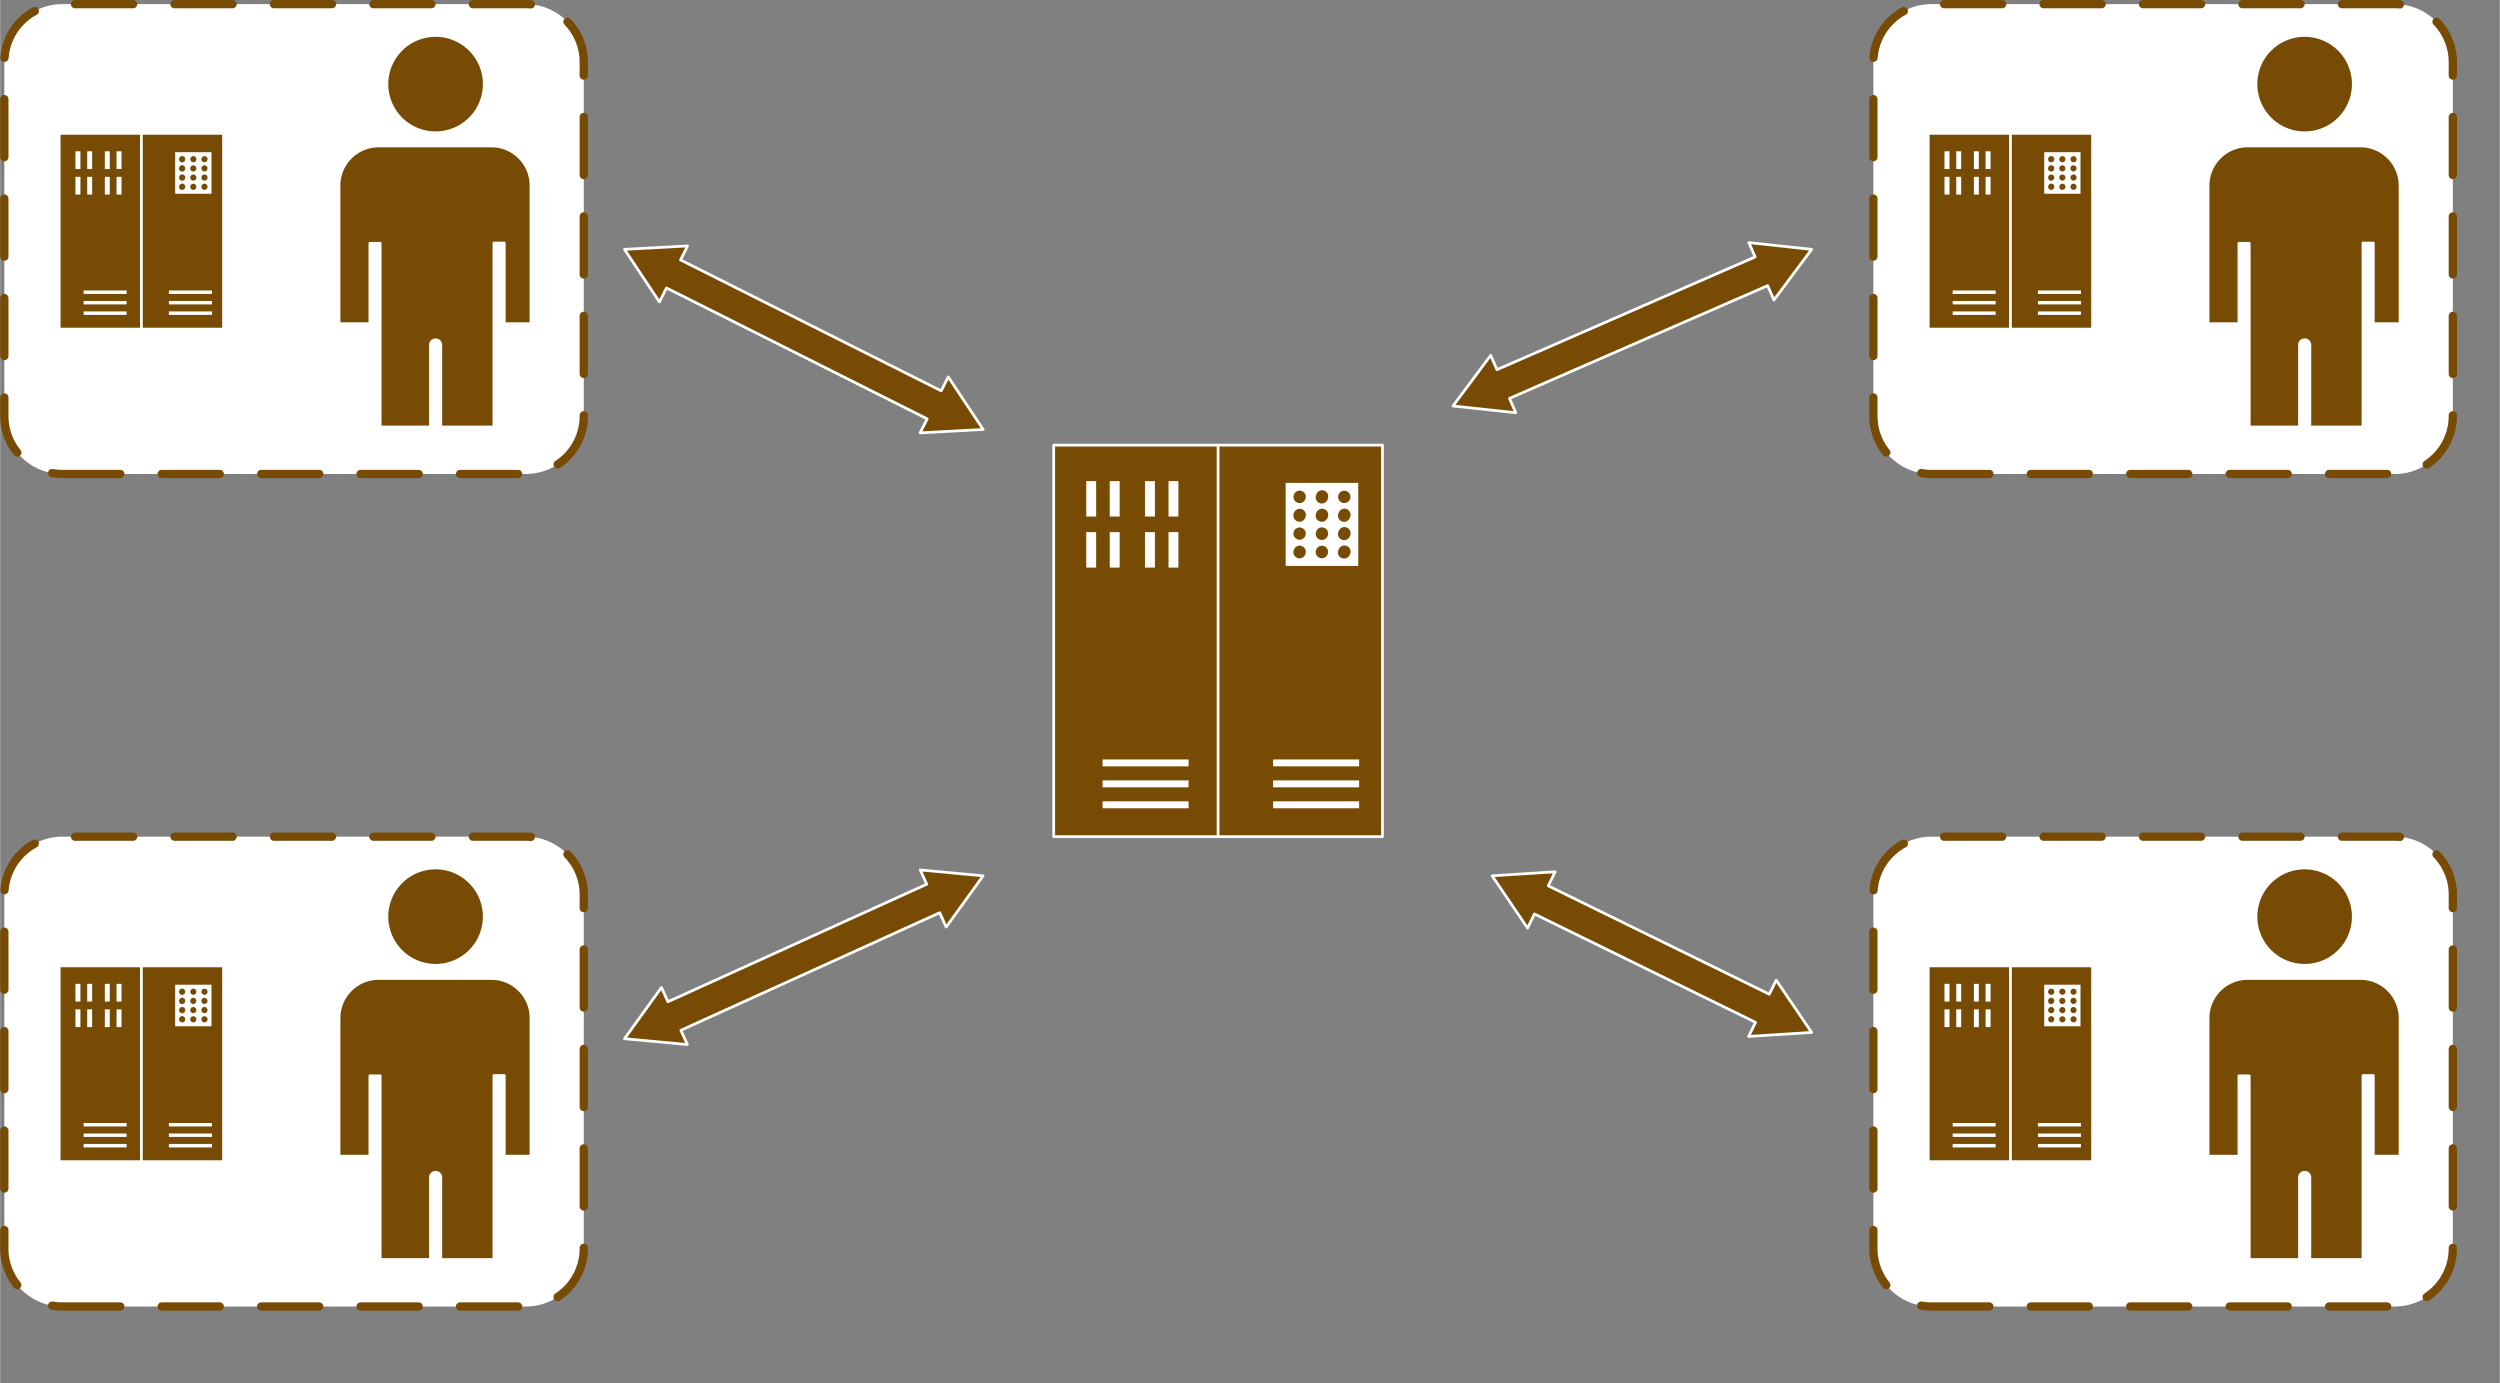 <?xml version="1.0" encoding="UTF-8" standalone="no"?>
<!DOCTYPE svg PUBLIC "-//W3C//DTD SVG 1.1//EN" "http://www.w3.org/Graphics/SVG/1.1/DTD/svg11.dtd">
<!-- Generated by Microsoft Visio, SVG Export git-repo.svg Page-1 -->
<svg xmlns="http://www.w3.org/2000/svg" xmlns:xlink="http://www.w3.org/1999/xlink" xmlns:ev="http://www.w3.org/2001/xml-events"
		xmlns:v="http://schemas.microsoft.com/visio/2003/SVGExtensions/" width="6.284in" height="3.477in"
		viewBox="0 0 452.428 250.369" xml:space="preserve" color-interpolation-filters="sRGB" class="st6">
	<rect x="0" y="0" width="452.428" height="250.369" fill="#808080" stroke="none"/>
	<v:documentProperties v:langID="1033" v:metric="true" v:viewMarkup="false"/>

	<style type="text/css">
	<![CDATA[
		.st1 {fill:#774b04}
		.st2 {stroke:#ffffff;stroke-linecap:round;stroke-linejoin:round;stroke-width:0.5}
		.st3 {fill:#ffffff}
		.st4 {fill:#774b04;stroke:#ffffff;stroke-linecap:round;stroke-linejoin:round;stroke-width:0.5}
		.st5 {fill:#ffffff;stroke:#774b04;stroke-dasharray:10.5,7.5;stroke-linecap:round;stroke-linejoin:round;stroke-width:1.5}
		.st6 {fill:none;fill-rule:evenodd;font-size:12px;overflow:visible;stroke-linecap:square;stroke-miterlimit:3}
	]]>
	</style>

	<g v:mID="0" v:index="1" v:groupContext="foregroundPage">
		<title>Page-1</title>
		<v:pageProperties v:drawingScale="0.0393701" v:pageScale="0.0393701" v:drawingUnits="24" v:shadowOffsetX="8.50394"
				v:shadowOffsetY="-8.50394"/>
		<g id="group63-1" transform="translate(0.75,-13.896)" v:mID="63" v:groupContext="group">
			<title>Sheet.63</title>
			<g id="group1-2" transform="translate(184.252,-85.039)" v:mID="1" v:groupContext="group">
				<v:userDefs>
					<v:ud v:nameU="visVersion" v:prompt="" v:val="VT0(15):26"/>
					<v:ud v:nameU="ShapeClass" v:prompt="" v:val="VT0(5):26"/>
					<v:ud v:nameU="SolSH" v:prompt="" v:val="VT15({BF0433D9-CD73-4EB5-8390-8653BE590246}):41"/>
					<v:ud v:nameU="visLegendShape" v:prompt="" v:val="VT0(2):26"/>
				</v:userDefs>
				<title>Mainframe</title>
				<g id="shape2-3" v:mID="2" v:groupContext="shape" transform="translate(5.682,0)">
					<title>Sheet.2</title>
					<path d="M0 250.37 L59.5 250.37 L59.5 179.5 L0 179.5 L0 250.37 Z" class="st1"/>
					<path d="M0 250.37 L59.5 250.37 L59.5 179.5 L0 179.5 L0 250.37" class="st2"/>
					<path d="M29.75 250.37 L29.75 179.5" class="st2"/>
				</g>
				<g id="shape3-7" v:mID="3" v:groupContext="shape" transform="translate(11.573,-5.145)">
					<title>Sheet.3</title>
					<v:userDefs>
						<v:ud v:nameU="SurroundingRegionColor" v:prompt="" v:val="VT5(1)"/>
						<v:ud v:nameU="SurroundingRegionColor" v:prompt="" v:val="VT5(#774b04)"/>
					</v:userDefs>
					<path d="M36.09 206.51 L49.23 206.51 L49.23 191.48 L36.09 191.48 L36.09 206.51 ZM14.89 197.57 L16.68 197.57 L16.68
								 191.16 L14.89 191.16 L14.89 197.57 ZM14.89 206.81 L16.68 206.81 L16.68 200.39 L14.89 200.39 L14.89
								 206.81 ZM10.63 197.57 L12.43 197.57 L12.43 191.16 L10.63 191.16 L10.63 197.57 ZM10.63 206.81 L12.43
								 206.81 L12.43 200.39 L10.63 200.39 L10.63 206.81 ZM4.25 197.57 L6.05 197.57 L6.05 191.16 L4.25 191.16
								 L4.25 197.57 ZM4.25 206.81 L6.05 206.81 L6.05 200.39 L4.25 200.39 L4.25 206.81 ZM0 197.57 L1.79
								 197.57 L1.79 191.16 L0 191.16 L0 197.57 ZM0 206.81 L1.79 206.81 L1.79 200.39 L0 200.39 L0 206.81
								 ZM33.82 241.54 L33.82 242.79 L49.39 242.79 L49.39 241.54 L33.82 241.54 ZM33.82 245.33 L33.82 246.58
								 L49.39 246.58 L49.39 245.33 L33.82 245.33 ZM33.82 249.12 L33.82 250.37 L49.39 250.37 L49.39 249.12
								 L33.82 249.12 ZM2.96 242.79 L18.52 242.79 L18.52 241.54 L2.95 241.54 L2.96 242.79 ZM2.96 246.58
								 L18.52 246.58 L18.52 245.33 L2.95 245.33 L2.96 246.58 ZM2.96 250.37 L18.52 250.37 L18.52 249.12
								 L2.95 249.12 L2.96 250.37 Z" class="st3"/>
				</g>
				<g id="shape4-10" v:mID="4" v:groupContext="shape" transform="translate(49.081,-50.406)">
					<title>Sheet.4</title>
					<path d="M8.15 238.89 A1.111 1.111 -180 1 0 10.24 239.66 A1.111 1.111 -180 1 0 8.15 238.89 ZM8.17 242.18
								 A1.111 1.111 -180 1 0 10.22 243.02 A1.111 1.111 -180 1 0 8.17 242.18 ZM8.18 245.48 A1.111
								 1.111 -180 1 0 10.21 246.37 A1.111 1.111 -180 1 0 8.18 245.48 ZM8.18 248.81 A1.111 1.111
								 -180 1 0 10.21 249.7 A1.111 1.111 -180 1 0 8.18 248.81 ZM4.1 238.94 A1.111 1.111 -180 1
								 0 6.21 239.61 A1.111 1.111 -180 1 0 4.1 238.94 ZM4.11 242.23 A1.111 1.111 -180 1 0 6.2 242.97
								 A1.111 1.111 -180 1 0 4.11 242.23 ZM4.11 245.54 A1.111 1.111 -180 1 0 6.19 246.32 A1.111
								 1.111 -180 1 0 4.11 245.54 ZM4.11 248.86 A1.111 1.111 -180 1 0 6.19 249.64 A1.111 1.111
								 -180 1 0 4.11 248.86 ZM0.04 238.99 A1.111 1.111 -180 1 0 2.19 239.55 A1.111 1.111 -180 1
								 0 0.04 238.99 ZM0.05 242.29 A1.111 1.111 -180 1 0 2.18 242.91 A1.111 1.111 -180 1 0 0.05
								 242.29 ZM0.05 245.59 A1.111 1.111 -180 1 0 2.17 246.26 A1.111 1.111 -180 1 0 0.05 245.59
								 ZM0.05 248.92 A1.111 1.111 -180 1 0 2.17 249.58 A1.111 1.111 -180 1 0 0.05 248.92 Z"
							class="st1"/>
				</g>
			</g>
			<g id="shape24-13" v:mID="24" v:groupContext="shape" transform="translate(8.723,-26.065) rotate(-24.425)">
				<title>Simple Double Arrow</title>
				<v:userDefs>
					<v:ud v:nameU="visVersion" v:val="VT0(15):26"/>
					<v:ud v:nameU="ArrowType" v:prompt="" v:val="VT0(3):26"/>
				</v:userDefs>
				<path d="M0 250.37 L9.92 244.7 L9.92 247.53 L61.37 247.53 L61.37 247.53 L61.37 244.7 L71.29 250.37 L61.37 256.04
							 L61.37 253.2 L61.37 253.2 L9.92 253.2 L9.92 256.04 L0 250.37 Z" class="st4"/>
			</g>
			<g id="shape26-15" v:mID="26" v:groupContext="shape" transform="translate(379.493,-52.395) rotate(26.114)">
				<title>Simple Double Arrow.26</title>
				<v:userDefs>
					<v:ud v:nameU="visVersion" v:val="VT0(15):26"/>
					<v:ud v:nameU="ArrowType" v:prompt="" v:val="VT0(3):26"/>
				</v:userDefs>
				<path d="M0 250.37 L9.92 244.7 L9.92 247.53 L54.48 247.53 L54.48 247.53 L54.48 244.7 L64.4 250.37 L54.48 256.04 L54.48
							 253.2 L54.48 253.2 L9.92 253.2 L9.92 256.04 L0 250.37 Z" class="st4"/>
			</g>
			<g id="shape28-17" v:mID="28" v:groupContext="shape" transform="translate(162.01,-142.069) rotate(-23.59)">
				<title>Simple Double Arrow.28</title>
				<v:userDefs>
					<v:ud v:nameU="visVersion" v:val="VT0(15):26"/>
					<v:ud v:nameU="ArrowType" v:prompt="" v:val="VT0(3):26"/>
				</v:userDefs>
				<path d="M0 250.37 L9.92 244.7 L9.92 247.53 L60.91 247.53 L60.91 247.53 L60.91 244.7 L70.83 250.37 L60.91 256.04
							 L60.91 253.2 L60.91 253.2 L9.92 253.2 L9.92 256.04 L0 250.37 Z" class="st4"/>
			</g>
			<g id="shape30-19" v:mID="30" v:groupContext="shape" transform="translate(224.611,-164.711) rotate(26.665)">
				<title>Simple Double Arrow.30</title>
				<v:userDefs>
					<v:ud v:nameU="visVersion" v:val="VT0(15):26"/>
					<v:ud v:nameU="ArrowType" v:prompt="" v:val="VT0(3):26"/>
				</v:userDefs>
				<path d="M0 250.37 L9.92 244.7 L9.92 247.53 L62.72 247.53 L62.72 247.53 L62.72 244.7 L72.64 250.37 L62.72 256.04
							 L62.72 253.2 L62.72 253.2 L9.92 253.2 L9.92 256.04 L0 250.37 Z" class="st4"/>
			</g>
			<g id="group31-21" transform="translate(338.293,-2.84217E-014)" v:mID="31" v:groupContext="group">
				<title>Sheet.31</title>
				<g id="shape32-22" v:mID="32" v:groupContext="shape">
					<title>Rounded Rectangle</title>
					<v:userDefs>
						<v:ud v:nameU="CTypeTopLeftSnip" v:prompt="" v:val="VT0(0):5"/>
						<v:ud v:nameU="CTypeTopRightSnip" v:prompt="" v:val="VT0(0):5"/>
						<v:ud v:nameU="CTypeBotLeftSnip" v:prompt="" v:val="VT0(0):5"/>
						<v:ud v:nameU="CTypeBotRightSnip" v:prompt="" v:val="VT0(0):5"/>
						<v:ud v:nameU="CornerLockHoriz" v:prompt="" v:val="VT0(1):5"/>
						<v:ud v:nameU="CornerLockVert" v:prompt="" v:val="VT0(1):5"/>
						<v:ud v:nameU="CornerLockDiag" v:prompt="" v:val="VT0(0):5"/>
						<v:ud v:nameU="TopLeftOffset" v:prompt="" v:val="VT0(0.15748031496063):24"/>
						<v:ud v:nameU="TopRightOffset" v:prompt="" v:val="VT0(0.15748031496063):24"/>
						<v:ud v:nameU="BotLeftOffset" v:prompt="" v:val="VT0(0.15748031496063):24"/>
						<v:ud v:nameU="BotRightOffset" v:prompt="" v:val="VT0(0.15748031496063):24"/>
						<v:ud v:nameU="visVersion" v:prompt="" v:val="VT0(15):26"/>
						<v:ud v:nameU="TopLeftOffset" v:prompt="" v:val="VT0(0.14566929133858):1"/>
						<v:ud v:nameU="TopRightOffset" v:prompt="" v:val="VT0(0.14566929133858):1"/>
						<v:ud v:nameU="BotLeftOffset" v:prompt="" v:val="VT0(0.14566929133858):1"/>
						<v:ud v:nameU="BotRightOffset" v:prompt="" v:val="VT0(0.14566929133858):1"/>
					</v:userDefs>
					<path d="M10.49 250.37 L94.39 250.37 L94.39 250.37 A10.488 10.488 -180 0 0 104.88 239.88 L104.88 175.82 A10.488
								 10.488 -180 0 0 94.39 165.33 L94.39 165.33 L10.49 165.33 L10.49 165.33 A10.488 10.488 -180 0 0 0
								 175.82 L0 239.88 A10.488 10.488 -180 0 0 10.49 250.37 L10.49 250.37 Z" class="st5"/>
				</g>
				<g id="group33-24" transform="translate(42.52,-8.504)" v:mID="33" v:groupContext="group">
					<v:userDefs>
						<v:ud v:nameU="visVersion" v:prompt="" v:val="VT0(15):26"/>
						<v:ud v:nameU="ShapeClass" v:prompt="" v:val="VT0(5):26"/>
						<v:ud v:nameU="SolSH" v:prompt="" v:val="VT15({BF0433D9-CD73-4EB5-8390-8653BE590246}):41"/>
						<v:ud v:nameU="visLegendShape" v:prompt="" v:val="VT0(2):26"/>
					</v:userDefs>
					<title>User.21</title>
					<g id="shape34-25" v:mID="34" v:groupContext="shape" transform="translate(18.058,0)">
						<title>Sheet.34</title>
						<path d="M26.29 188.31 A8.81 8.81 -180 1 0 8.67 188.31 A8.81 8.81 -180 1 0 26.29 188.31 ZM27.58 199.5 L7.17
									 199.5 C3.22 199.5 0 202.72 0 206.67 L0 231.67 L5.59 231.67 L5.59 217.12 L7.45 217.12 L7.45 250.37
									 L16.55 250.37 L16.55 235.51 C16.55 234.99 16.97 234.58 17.48 234.58 C18 234.58 18.42 234.99
									 18.42 235.51 L18.42 250.37 L28.04 250.37 L28.04 217.07 L29.91 217.07 L29.91 231.67 L34.75 231.67
									 L34.75 206.67 C34.75 202.72 31.54 199.5 27.58 199.5 Z" class="st4"/>
					</g>
				</g>
				<g id="group35-27" transform="translate(7.087,-26.221)" v:mID="35" v:groupContext="group">
					<v:userDefs>
						<v:ud v:nameU="visVersion" v:prompt="" v:val="VT0(15):26"/>
						<v:ud v:nameU="ShapeClass" v:prompt="" v:val="VT0(5):26"/>
						<v:ud v:nameU="SolSH" v:prompt="" v:val="VT15({BF0433D9-CD73-4EB5-8390-8653BE590246}):41"/>
						<v:ud v:nameU="visLegendShape" v:prompt="" v:val="VT0(2):26"/>
					</v:userDefs>
					<title>Mainframe</title>
					<g id="shape36-28" v:mID="36" v:groupContext="shape" transform="translate(2.841,0)">
						<title>Sheet.36</title>
						<path d="M0 250.37 L29.75 250.37 L29.75 214.94 L0 214.94 L0 250.37 Z" class="st1"/>
						<path d="M0 250.37 L29.75 250.37 L29.75 214.94 L0 214.94 L0 250.37" class="st2"/>
						<path d="M14.88 250.37 L14.88 214.94" class="st2"/>
					</g>
					<g id="shape37-32" v:mID="37" v:groupContext="shape" transform="translate(5.786,-2.573)">
						<title>Sheet.37</title>
						<v:userDefs>
							<v:ud v:nameU="SurroundingRegionColor" v:prompt="" v:val="VT5(1)"/>
							<v:ud v:nameU="SurroundingRegionColor" v:prompt="" v:val="VT5(#774b04)"/>
						</v:userDefs>
						<path d="M18.05 228.44 L24.62 228.44 L24.62 220.92 L18.05 220.92 L18.05 228.44 ZM7.44 223.97 L8.34 223.97
									 L8.34 220.76 L7.44 220.76 L7.44 223.97 ZM7.44 228.59 L8.34 228.59 L8.34 225.38 L7.44 225.38
									 L7.44 228.59 ZM5.32 223.97 L6.21 223.97 L6.21 220.76 L5.32 220.76 L5.32 223.97 ZM5.32 228.59
									 L6.21 228.59 L6.21 225.38 L5.32 225.38 L5.32 228.59 ZM2.13 223.97 L3.02 223.97 L3.02 220.76
									 L2.13 220.76 L2.13 223.97 ZM2.13 228.59 L3.02 228.59 L3.02 225.38 L2.13 225.38 L2.13 228.59
									 ZM0 223.97 L0.9 223.97 L0.9 220.76 L0 220.76 L0 223.97 ZM0 228.59 L0.9 228.59 L0.9 225.38 L0
									 225.38 L0 228.59 ZM16.91 245.95 L16.91 246.58 L24.7 246.58 L24.7 245.95 L16.91 245.95 ZM16.91
									 247.85 L16.91 248.47 L24.7 248.47 L24.7 247.85 L16.91 247.85 ZM16.91 249.74 L16.91 250.37 L24.7
									 250.37 L24.7 249.74 L16.91 249.74 ZM1.48 246.58 L9.26 246.58 L9.26 245.95 L1.48 245.95 L1.48
									 246.58 ZM1.48 248.47 L9.26 248.47 L9.26 247.85 L1.48 247.85 L1.48 248.47 ZM1.48 250.37 L9.26
									 250.37 L9.26 249.74 L1.48 249.74 L1.48 250.37 Z" class="st3"/>
					</g>
					<g id="shape38-35" v:mID="38" v:groupContext="shape" transform="translate(24.541,-25.203)">
						<title>Sheet.38</title>
						<path d="M4.08 244.63 a0.555 0.555 -180 1 0 1.042 0.384 a0.555 0.555 -180 1 0 -1.042 -0.384
									 ZM4.08 246.27 a0.555 0.555 -180 1 0 1.027 0.423 a0.555 0.555 -180 1 0 -1.027
									 -0.423 ZM4.09 247.92 a0.555 0.555 -180 1 0 1.018 0.445 a0.555 0.555 -180
									 1 0 -1.018 -0.445 ZM4.09 249.59 a0.555 0.555 -180 1 0 1.018 0.445 a0.555
									 0.555 -180 1 0 -1.018 -0.445 ZM2.05 244.65 a0.555 0.555 -180 1 0 1.059 0.334
									 a0.555 0.555 -180 1 0 -1.059 -0.334 ZM2.05 246.3 a0.555 0.555 -180 1 0 1.047
									 0.37 a0.555 0.555 -180 1 0 -1.047 -0.37 ZM2.06 247.95 a0.555 0.555 -180
									 1 0 1.04 0.39 a0.555 0.555 -180 1 0 -1.04 -0.39 ZM2.06 249.62 a0.555
									 0.555 -180 1 0 1.04 0.39 a0.555 0.555 -180 1 0 -1.04 -0.39 ZM0.02 244.68
									 a0.556 0.556 -180 1 0 1.075 0.283 a0.556 0.556 -180 1 0 -1.075 -0.283
									 ZM0.02 246.33 a0.556 0.556 -180 1 0 1.066 0.314 a0.556 0.556 -180 1 0 -1.066
									 -0.314 ZM0.03 247.98 a0.556 0.556 -180 1 0 1.061 0.332 a0.556 0.556 -180
									 1 0 -1.061 -0.332 ZM0.03 249.64 a0.556 0.556 -180 1 0 1.061 0.332 a0.556
									 0.556 -180 1 0 -1.061 -0.332 Z" class="st1"/>
					</g>
				</g>
			</g>
			<g id="group39-38" transform="translate(338.293,-150.684)" v:mID="39" v:groupContext="group">
				<title>Sheet.39</title>
				<g id="shape40-39" v:mID="40" v:groupContext="shape">
					<title>Rounded Rectangle</title>
					<v:userDefs>
						<v:ud v:nameU="CTypeTopLeftSnip" v:prompt="" v:val="VT0(0):5"/>
						<v:ud v:nameU="CTypeTopRightSnip" v:prompt="" v:val="VT0(0):5"/>
						<v:ud v:nameU="CTypeBotLeftSnip" v:prompt="" v:val="VT0(0):5"/>
						<v:ud v:nameU="CTypeBotRightSnip" v:prompt="" v:val="VT0(0):5"/>
						<v:ud v:nameU="CornerLockHoriz" v:prompt="" v:val="VT0(1):5"/>
						<v:ud v:nameU="CornerLockVert" v:prompt="" v:val="VT0(1):5"/>
						<v:ud v:nameU="CornerLockDiag" v:prompt="" v:val="VT0(0):5"/>
						<v:ud v:nameU="TopLeftOffset" v:prompt="" v:val="VT0(0.15748031496063):24"/>
						<v:ud v:nameU="TopRightOffset" v:prompt="" v:val="VT0(0.15748031496063):24"/>
						<v:ud v:nameU="BotLeftOffset" v:prompt="" v:val="VT0(0.15748031496063):24"/>
						<v:ud v:nameU="BotRightOffset" v:prompt="" v:val="VT0(0.15748031496063):24"/>
						<v:ud v:nameU="visVersion" v:prompt="" v:val="VT0(15):26"/>
						<v:ud v:nameU="TopLeftOffset" v:prompt="" v:val="VT0(0.14566929133858):1"/>
						<v:ud v:nameU="TopRightOffset" v:prompt="" v:val="VT0(0.14566929133858):1"/>
						<v:ud v:nameU="BotLeftOffset" v:prompt="" v:val="VT0(0.14566929133858):1"/>
						<v:ud v:nameU="BotRightOffset" v:prompt="" v:val="VT0(0.14566929133858):1"/>
					</v:userDefs>
					<path d="M10.49 250.37 L94.39 250.37 L94.39 250.37 A10.488 10.488 -180 0 0 104.88 239.88 L104.88 175.82 A10.488
								 10.488 -180 0 0 94.39 165.33 L94.39 165.33 L10.49 165.33 L10.49 165.33 A10.488 10.488 -180 0 0 0
								 175.82 L0 239.88 A10.488 10.488 -180 0 0 10.49 250.37 L10.49 250.37 Z" class="st5"/>
				</g>
				<g id="group41-41" transform="translate(42.52,-8.504)" v:mID="41" v:groupContext="group">
					<v:userDefs>
						<v:ud v:nameU="visVersion" v:prompt="" v:val="VT0(15):26"/>
						<v:ud v:nameU="ShapeClass" v:prompt="" v:val="VT0(5):26"/>
						<v:ud v:nameU="SolSH" v:prompt="" v:val="VT15({BF0433D9-CD73-4EB5-8390-8653BE590246}):41"/>
						<v:ud v:nameU="visLegendShape" v:prompt="" v:val="VT0(2):26"/>
					</v:userDefs>
					<title>User.21</title>
					<g id="shape42-42" v:mID="42" v:groupContext="shape" transform="translate(18.058,0)">
						<title>Sheet.42</title>
						<path d="M26.29 188.31 A8.81 8.81 -180 1 0 8.67 188.31 A8.81 8.81 -180 1 0 26.29 188.31 ZM27.58 199.5 L7.17
									 199.5 C3.22 199.5 0 202.72 0 206.67 L0 231.67 L5.59 231.67 L5.59 217.12 L7.45 217.12 L7.45 250.37
									 L16.55 250.37 L16.55 235.51 C16.55 234.99 16.97 234.58 17.48 234.58 C18 234.58 18.42 234.99
									 18.42 235.51 L18.42 250.37 L28.04 250.37 L28.04 217.07 L29.91 217.07 L29.91 231.67 L34.75 231.67
									 L34.75 206.67 C34.75 202.72 31.54 199.5 27.58 199.5 Z" class="st4"/>
					</g>
				</g>
				<g id="group43-44" transform="translate(7.087,-26.221)" v:mID="43" v:groupContext="group">
					<v:userDefs>
						<v:ud v:nameU="visVersion" v:prompt="" v:val="VT0(15):26"/>
						<v:ud v:nameU="ShapeClass" v:prompt="" v:val="VT0(5):26"/>
						<v:ud v:nameU="SolSH" v:prompt="" v:val="VT15({BF0433D9-CD73-4EB5-8390-8653BE590246}):41"/>
						<v:ud v:nameU="visLegendShape" v:prompt="" v:val="VT0(2):26"/>
					</v:userDefs>
					<title>Mainframe</title>
					<g id="shape44-45" v:mID="44" v:groupContext="shape" transform="translate(2.841,0)">
						<title>Sheet.44</title>
						<path d="M0 250.37 L29.75 250.37 L29.75 214.94 L0 214.94 L0 250.37 Z" class="st1"/>
						<path d="M0 250.37 L29.75 250.37 L29.75 214.94 L0 214.94 L0 250.37" class="st2"/>
						<path d="M14.88 250.37 L14.88 214.94" class="st2"/>
					</g>
					<g id="shape45-49" v:mID="45" v:groupContext="shape" transform="translate(5.786,-2.573)">
						<title>Sheet.45</title>
						<v:userDefs>
							<v:ud v:nameU="SurroundingRegionColor" v:prompt="" v:val="VT5(1)"/>
							<v:ud v:nameU="SurroundingRegionColor" v:prompt="" v:val="VT5(#774b04)"/>
						</v:userDefs>
						<path d="M18.05 228.44 L24.62 228.44 L24.62 220.92 L18.05 220.92 L18.05 228.44 ZM7.44 223.97 L8.34 223.97
									 L8.34 220.76 L7.44 220.76 L7.44 223.97 ZM7.44 228.59 L8.34 228.59 L8.34 225.38 L7.44 225.38
									 L7.44 228.59 ZM5.32 223.97 L6.21 223.97 L6.21 220.76 L5.32 220.76 L5.32 223.97 ZM5.32 228.59
									 L6.21 228.59 L6.21 225.38 L5.32 225.38 L5.32 228.59 ZM2.13 223.97 L3.02 223.97 L3.02 220.76
									 L2.13 220.76 L2.13 223.97 ZM2.13 228.59 L3.02 228.59 L3.02 225.38 L2.13 225.38 L2.13 228.59
									 ZM0 223.97 L0.9 223.97 L0.9 220.76 L0 220.76 L0 223.97 ZM0 228.59 L0.9 228.59 L0.9 225.38 L0
									 225.38 L0 228.59 ZM16.91 245.95 L16.91 246.58 L24.7 246.58 L24.7 245.95 L16.91 245.95 ZM16.91
									 247.85 L16.91 248.47 L24.7 248.47 L24.7 247.85 L16.91 247.85 ZM16.91 249.74 L16.91 250.37 L24.7
									 250.37 L24.7 249.74 L16.91 249.74 ZM1.48 246.58 L9.26 246.58 L9.26 245.95 L1.48 245.95 L1.48
									 246.58 ZM1.48 248.47 L9.26 248.47 L9.26 247.85 L1.48 247.85 L1.48 248.47 ZM1.48 250.37 L9.26
									 250.37 L9.26 249.74 L1.48 249.74 L1.48 250.37 Z" class="st3"/>
					</g>
					<g id="shape46-52" v:mID="46" v:groupContext="shape" transform="translate(24.541,-25.203)">
						<title>Sheet.46</title>
						<path d="M4.08 244.63 a0.555 0.555 -180 1 0 1.042 0.384 a0.555 0.555 -180 1 0 -1.042 -0.384
									 ZM4.08 246.27 a0.555 0.555 -180 1 0 1.027 0.423 a0.555 0.555 -180 1 0 -1.027
									 -0.423 ZM4.09 247.92 a0.555 0.555 -180 1 0 1.018 0.445 a0.555 0.555 -180
									 1 0 -1.018 -0.445 ZM4.09 249.59 a0.555 0.555 -180 1 0 1.018 0.445 a0.555
									 0.555 -180 1 0 -1.018 -0.445 ZM2.05 244.65 a0.555 0.555 -180 1 0 1.059 0.334
									 a0.555 0.555 -180 1 0 -1.059 -0.334 ZM2.05 246.3 a0.555 0.555 -180 1 0 1.047
									 0.37 a0.555 0.555 -180 1 0 -1.047 -0.37 ZM2.06 247.95 a0.555 0.555 -180
									 1 0 1.04 0.39 a0.555 0.555 -180 1 0 -1.04 -0.39 ZM2.06 249.62 a0.555
									 0.555 -180 1 0 1.04 0.39 a0.555 0.555 -180 1 0 -1.04 -0.39 ZM0.02 244.68
									 a0.556 0.556 -180 1 0 1.075 0.283 a0.556 0.556 -180 1 0 -1.075 -0.283
									 ZM0.02 246.33 a0.556 0.556 -180 1 0 1.066 0.314 a0.556 0.556 -180 1 0 -1.066
									 -0.314 ZM0.03 247.98 a0.556 0.556 -180 1 0 1.061 0.332 a0.556 0.556 -180
									 1 0 -1.061 -0.332 ZM0.03 249.64 a0.556 0.556 -180 1 0 1.061 0.332 a0.556
									 0.556 -180 1 0 -1.061 -0.332 Z" class="st1"/>
					</g>
				</g>
			</g>
			<g id="group47-55" v:mID="47" v:groupContext="group">
				<title>Sheet.47</title>
				<g id="shape48-56" v:mID="48" v:groupContext="shape">
					<title>Rounded Rectangle</title>
					<v:userDefs>
						<v:ud v:nameU="CTypeTopLeftSnip" v:prompt="" v:val="VT0(0):5"/>
						<v:ud v:nameU="CTypeTopRightSnip" v:prompt="" v:val="VT0(0):5"/>
						<v:ud v:nameU="CTypeBotLeftSnip" v:prompt="" v:val="VT0(0):5"/>
						<v:ud v:nameU="CTypeBotRightSnip" v:prompt="" v:val="VT0(0):5"/>
						<v:ud v:nameU="CornerLockHoriz" v:prompt="" v:val="VT0(1):5"/>
						<v:ud v:nameU="CornerLockVert" v:prompt="" v:val="VT0(1):5"/>
						<v:ud v:nameU="CornerLockDiag" v:prompt="" v:val="VT0(0):5"/>
						<v:ud v:nameU="TopLeftOffset" v:prompt="" v:val="VT0(0.15748031496063):24"/>
						<v:ud v:nameU="TopRightOffset" v:prompt="" v:val="VT0(0.15748031496063):24"/>
						<v:ud v:nameU="BotLeftOffset" v:prompt="" v:val="VT0(0.15748031496063):24"/>
						<v:ud v:nameU="BotRightOffset" v:prompt="" v:val="VT0(0.15748031496063):24"/>
						<v:ud v:nameU="visVersion" v:prompt="" v:val="VT0(15):26"/>
						<v:ud v:nameU="TopLeftOffset" v:prompt="" v:val="VT0(0.14566929133858):1"/>
						<v:ud v:nameU="TopRightOffset" v:prompt="" v:val="VT0(0.14566929133858):1"/>
						<v:ud v:nameU="BotLeftOffset" v:prompt="" v:val="VT0(0.14566929133858):1"/>
						<v:ud v:nameU="BotRightOffset" v:prompt="" v:val="VT0(0.14566929133858):1"/>
					</v:userDefs>
					<path d="M10.49 250.37 L94.39 250.37 L94.39 250.37 A10.488 10.488 -180 0 0 104.88 239.88 L104.88 175.82 A10.488
								 10.488 -180 0 0 94.39 165.33 L94.39 165.33 L10.49 165.33 L10.49 165.33 A10.488 10.488 -180 0 0 0
								 175.82 L0 239.88 A10.488 10.488 -180 0 0 10.49 250.37 L10.49 250.37 Z" class="st5"/>
				</g>
				<g id="group49-58" transform="translate(42.52,-8.504)" v:mID="49" v:groupContext="group">
					<v:userDefs>
						<v:ud v:nameU="visVersion" v:prompt="" v:val="VT0(15):26"/>
						<v:ud v:nameU="ShapeClass" v:prompt="" v:val="VT0(5):26"/>
						<v:ud v:nameU="SolSH" v:prompt="" v:val="VT15({BF0433D9-CD73-4EB5-8390-8653BE590246}):41"/>
						<v:ud v:nameU="visLegendShape" v:prompt="" v:val="VT0(2):26"/>
					</v:userDefs>
					<title>User.21</title>
					<g id="shape50-59" v:mID="50" v:groupContext="shape" transform="translate(18.058,0)">
						<title>Sheet.50</title>
						<path d="M26.29 188.31 A8.81 8.81 -180 1 0 8.67 188.31 A8.81 8.81 -180 1 0 26.29 188.31 ZM27.58 199.5 L7.17
									 199.5 C3.22 199.5 0 202.72 0 206.67 L0 231.67 L5.59 231.67 L5.59 217.12 L7.45 217.12 L7.45 250.37
									 L16.55 250.37 L16.55 235.51 C16.55 234.99 16.97 234.58 17.48 234.58 C18 234.58 18.42 234.99
									 18.42 235.51 L18.42 250.37 L28.04 250.37 L28.04 217.07 L29.91 217.07 L29.91 231.67 L34.75 231.67
									 L34.75 206.67 C34.75 202.72 31.54 199.5 27.58 199.5 Z" class="st4"/>
					</g>
				</g>
				<g id="group51-61" transform="translate(7.087,-26.221)" v:mID="51" v:groupContext="group">
					<v:userDefs>
						<v:ud v:nameU="visVersion" v:prompt="" v:val="VT0(15):26"/>
						<v:ud v:nameU="ShapeClass" v:prompt="" v:val="VT0(5):26"/>
						<v:ud v:nameU="SolSH" v:prompt="" v:val="VT15({BF0433D9-CD73-4EB5-8390-8653BE590246}):41"/>
						<v:ud v:nameU="visLegendShape" v:prompt="" v:val="VT0(2):26"/>
					</v:userDefs>
					<title>Mainframe</title>
					<g id="shape52-62" v:mID="52" v:groupContext="shape" transform="translate(2.841,0)">
						<title>Sheet.52</title>
						<path d="M0 250.37 L29.75 250.37 L29.75 214.94 L0 214.94 L0 250.37 Z" class="st1"/>
						<path d="M0 250.37 L29.75 250.37 L29.75 214.94 L0 214.94 L0 250.37" class="st2"/>
						<path d="M14.88 250.37 L14.88 214.94" class="st2"/>
					</g>
					<g id="shape53-66" v:mID="53" v:groupContext="shape" transform="translate(5.786,-2.573)">
						<title>Sheet.53</title>
						<v:userDefs>
							<v:ud v:nameU="SurroundingRegionColor" v:prompt="" v:val="VT5(1)"/>
							<v:ud v:nameU="SurroundingRegionColor" v:prompt="" v:val="VT5(#774b04)"/>
						</v:userDefs>
						<path d="M18.05 228.44 L24.62 228.44 L24.62 220.92 L18.05 220.92 L18.05 228.44 ZM7.44 223.97 L8.34 223.97
									 L8.34 220.76 L7.44 220.76 L7.44 223.97 ZM7.44 228.59 L8.34 228.59 L8.34 225.38 L7.44 225.38
									 L7.44 228.59 ZM5.32 223.97 L6.21 223.97 L6.21 220.76 L5.32 220.76 L5.32 223.97 ZM5.32 228.59
									 L6.21 228.59 L6.21 225.38 L5.32 225.38 L5.32 228.59 ZM2.13 223.97 L3.02 223.97 L3.02 220.76
									 L2.13 220.76 L2.13 223.97 ZM2.13 228.59 L3.02 228.59 L3.02 225.38 L2.13 225.38 L2.13 228.59
									 ZM0 223.97 L0.9 223.97 L0.9 220.76 L0 220.76 L0 223.97 ZM0 228.59 L0.9 228.59 L0.9 225.38 L0
									 225.38 L0 228.59 ZM16.91 245.95 L16.91 246.58 L24.7 246.58 L24.7 245.95 L16.91 245.95 ZM16.91
									 247.85 L16.91 248.47 L24.7 248.47 L24.7 247.85 L16.91 247.85 ZM16.91 249.74 L16.91 250.37 L24.7
									 250.37 L24.7 249.74 L16.91 249.74 ZM1.48 246.58 L9.26 246.58 L9.26 245.95 L1.48 245.95 L1.48
									 246.58 ZM1.48 248.47 L9.26 248.47 L9.26 247.85 L1.48 247.85 L1.48 248.47 ZM1.48 250.37 L9.26
									 250.37 L9.26 249.74 L1.48 249.74 L1.48 250.37 Z" class="st3"/>
					</g>
					<g id="shape54-69" v:mID="54" v:groupContext="shape" transform="translate(24.541,-25.203)">
						<title>Sheet.54</title>
						<path d="M4.08 244.63 a0.555 0.555 -180 1 0 1.042 0.384 a0.555 0.555 -180 1 0 -1.042 -0.384
									 ZM4.08 246.27 a0.555 0.555 -180 1 0 1.027 0.423 a0.555 0.555 -180 1 0 -1.027
									 -0.423 ZM4.09 247.92 a0.555 0.555 -180 1 0 1.018 0.445 a0.555 0.555 -180
									 1 0 -1.018 -0.445 ZM4.09 249.59 a0.555 0.555 -180 1 0 1.018 0.445 a0.555
									 0.555 -180 1 0 -1.018 -0.445 ZM2.05 244.65 a0.555 0.555 -180 1 0 1.059 0.334
									 a0.555 0.555 -180 1 0 -1.059 -0.334 ZM2.05 246.3 a0.555 0.555 -180 1 0 1.047
									 0.37 a0.555 0.555 -180 1 0 -1.047 -0.37 ZM2.06 247.95 a0.555 0.555 -180
									 1 0 1.04 0.39 a0.555 0.555 -180 1 0 -1.04 -0.39 ZM2.06 249.62 a0.555
									 0.555 -180 1 0 1.04 0.39 a0.555 0.555 -180 1 0 -1.04 -0.39 ZM0.02 244.68
									 a0.556 0.556 -180 1 0 1.075 0.283 a0.556 0.556 -180 1 0 -1.075 -0.283
									 ZM0.02 246.33 a0.556 0.556 -180 1 0 1.066 0.314 a0.556 0.556 -180 1 0 -1.066
									 -0.314 ZM0.03 247.98 a0.556 0.556 -180 1 0 1.061 0.332 a0.556 0.556 -180
									 1 0 -1.061 -0.332 ZM0.03 249.64 a0.556 0.556 -180 1 0 1.061 0.332 a0.556
									 0.556 -180 1 0 -1.061 -0.332 Z" class="st1"/>
					</g>
				</g>
			</g>
			<g id="group55-72" transform="translate(-3.9968E-014,-150.684)" v:mID="55" v:groupContext="group">
				<title>Sheet.55</title>
				<g id="shape56-73" v:mID="56" v:groupContext="shape">
					<title>Rounded Rectangle</title>
					<v:userDefs>
						<v:ud v:nameU="CTypeTopLeftSnip" v:prompt="" v:val="VT0(0):5"/>
						<v:ud v:nameU="CTypeTopRightSnip" v:prompt="" v:val="VT0(0):5"/>
						<v:ud v:nameU="CTypeBotLeftSnip" v:prompt="" v:val="VT0(0):5"/>
						<v:ud v:nameU="CTypeBotRightSnip" v:prompt="" v:val="VT0(0):5"/>
						<v:ud v:nameU="CornerLockHoriz" v:prompt="" v:val="VT0(1):5"/>
						<v:ud v:nameU="CornerLockVert" v:prompt="" v:val="VT0(1):5"/>
						<v:ud v:nameU="CornerLockDiag" v:prompt="" v:val="VT0(0):5"/>
						<v:ud v:nameU="TopLeftOffset" v:prompt="" v:val="VT0(0.15748031496063):24"/>
						<v:ud v:nameU="TopRightOffset" v:prompt="" v:val="VT0(0.15748031496063):24"/>
						<v:ud v:nameU="BotLeftOffset" v:prompt="" v:val="VT0(0.15748031496063):24"/>
						<v:ud v:nameU="BotRightOffset" v:prompt="" v:val="VT0(0.15748031496063):24"/>
						<v:ud v:nameU="visVersion" v:prompt="" v:val="VT0(15):26"/>
						<v:ud v:nameU="TopLeftOffset" v:prompt="" v:val="VT0(0.14566929133858):1"/>
						<v:ud v:nameU="TopRightOffset" v:prompt="" v:val="VT0(0.14566929133858):1"/>
						<v:ud v:nameU="BotLeftOffset" v:prompt="" v:val="VT0(0.14566929133858):1"/>
						<v:ud v:nameU="BotRightOffset" v:prompt="" v:val="VT0(0.14566929133858):1"/>
					</v:userDefs>
					<path d="M10.49 250.37 L94.39 250.37 L94.39 250.37 A10.488 10.488 -180 0 0 104.88 239.88 L104.88 175.82 A10.488
								 10.488 -180 0 0 94.39 165.33 L94.39 165.33 L10.49 165.33 L10.49 165.33 A10.488 10.488 -180 0 0 0
								 175.82 L0 239.88 A10.488 10.488 -180 0 0 10.49 250.37 L10.49 250.37 Z" class="st5"/>
				</g>
				<g id="group57-75" transform="translate(42.52,-8.504)" v:mID="57" v:groupContext="group">
					<v:userDefs>
						<v:ud v:nameU="visVersion" v:prompt="" v:val="VT0(15):26"/>
						<v:ud v:nameU="ShapeClass" v:prompt="" v:val="VT0(5):26"/>
						<v:ud v:nameU="SolSH" v:prompt="" v:val="VT15({BF0433D9-CD73-4EB5-8390-8653BE590246}):41"/>
						<v:ud v:nameU="visLegendShape" v:prompt="" v:val="VT0(2):26"/>
					</v:userDefs>
					<title>User.21</title>
					<g id="shape58-76" v:mID="58" v:groupContext="shape" transform="translate(18.058,0)">
						<title>Sheet.58</title>
						<path d="M26.29 188.31 A8.81 8.81 -180 1 0 8.67 188.31 A8.81 8.81 -180 1 0 26.29 188.31 ZM27.58 199.5 L7.17
									 199.5 C3.22 199.5 0 202.72 0 206.67 L0 231.67 L5.59 231.67 L5.59 217.12 L7.45 217.12 L7.45 250.37
									 L16.55 250.37 L16.55 235.51 C16.55 234.99 16.97 234.58 17.48 234.58 C18 234.58 18.42 234.99
									 18.42 235.51 L18.42 250.37 L28.04 250.37 L28.04 217.07 L29.91 217.07 L29.91 231.67 L34.75 231.67
									 L34.75 206.67 C34.75 202.72 31.54 199.5 27.58 199.5 Z" class="st4"/>
					</g>
				</g>
				<g id="group59-78" transform="translate(7.087,-26.221)" v:mID="59" v:groupContext="group">
					<v:userDefs>
						<v:ud v:nameU="visVersion" v:prompt="" v:val="VT0(15):26"/>
						<v:ud v:nameU="ShapeClass" v:prompt="" v:val="VT0(5):26"/>
						<v:ud v:nameU="SolSH" v:prompt="" v:val="VT15({BF0433D9-CD73-4EB5-8390-8653BE590246}):41"/>
						<v:ud v:nameU="visLegendShape" v:prompt="" v:val="VT0(2):26"/>
					</v:userDefs>
					<title>Mainframe</title>
					<g id="shape60-79" v:mID="60" v:groupContext="shape" transform="translate(2.841,0)">
						<title>Sheet.60</title>
						<path d="M0 250.37 L29.75 250.37 L29.75 214.94 L0 214.94 L0 250.37 Z" class="st1"/>
						<path d="M0 250.37 L29.75 250.37 L29.75 214.94 L0 214.94 L0 250.37" class="st2"/>
						<path d="M14.88 250.37 L14.88 214.94" class="st2"/>
					</g>
					<g id="shape61-83" v:mID="61" v:groupContext="shape" transform="translate(5.786,-2.573)">
						<title>Sheet.61</title>
						<v:userDefs>
							<v:ud v:nameU="SurroundingRegionColor" v:prompt="" v:val="VT5(1)"/>
							<v:ud v:nameU="SurroundingRegionColor" v:prompt="" v:val="VT5(#774b04)"/>
						</v:userDefs>
						<path d="M18.05 228.44 L24.62 228.44 L24.62 220.92 L18.05 220.92 L18.05 228.44 ZM7.44 223.97 L8.34 223.97
									 L8.34 220.76 L7.44 220.76 L7.44 223.97 ZM7.44 228.59 L8.34 228.59 L8.34 225.38 L7.44 225.38
									 L7.44 228.59 ZM5.32 223.97 L6.21 223.97 L6.21 220.76 L5.32 220.76 L5.32 223.97 ZM5.32 228.59
									 L6.21 228.59 L6.21 225.38 L5.32 225.38 L5.32 228.59 ZM2.13 223.97 L3.02 223.97 L3.02 220.76
									 L2.13 220.76 L2.13 223.97 ZM2.13 228.59 L3.02 228.59 L3.02 225.38 L2.13 225.38 L2.13 228.59
									 ZM0 223.97 L0.9 223.97 L0.9 220.76 L0 220.76 L0 223.97 ZM0 228.59 L0.9 228.59 L0.9 225.38 L0
									 225.38 L0 228.59 ZM16.91 245.95 L16.91 246.58 L24.7 246.58 L24.7 245.95 L16.91 245.95 ZM16.91
									 247.85 L16.91 248.47 L24.7 248.47 L24.7 247.85 L16.91 247.85 ZM16.91 249.74 L16.91 250.37 L24.7
									 250.37 L24.7 249.74 L16.91 249.74 ZM1.48 246.58 L9.26 246.58 L9.26 245.95 L1.48 245.95 L1.48
									 246.58 ZM1.48 248.47 L9.26 248.47 L9.26 247.85 L1.48 247.85 L1.48 248.47 ZM1.48 250.37 L9.26
									 250.37 L9.26 249.74 L1.48 249.74 L1.48 250.37 Z" class="st3"/>
					</g>
					<g id="shape62-86" v:mID="62" v:groupContext="shape" transform="translate(24.541,-25.203)">
						<title>Sheet.62</title>
						<path d="M4.08 244.63 a0.555 0.555 -180 1 0 1.042 0.384 a0.555 0.555 -180 1 0 -1.042 -0.384
									 ZM4.08 246.27 a0.555 0.555 -180 1 0 1.027 0.423 a0.555 0.555 -180 1 0 -1.027
									 -0.423 ZM4.09 247.92 a0.555 0.555 -180 1 0 1.018 0.445 a0.555 0.555 -180
									 1 0 -1.018 -0.445 ZM4.09 249.59 a0.555 0.555 -180 1 0 1.018 0.445 a0.555
									 0.555 -180 1 0 -1.018 -0.445 ZM2.05 244.65 a0.555 0.555 -180 1 0 1.059 0.334
									 a0.555 0.555 -180 1 0 -1.059 -0.334 ZM2.05 246.3 a0.555 0.555 -180 1 0 1.047
									 0.37 a0.555 0.555 -180 1 0 -1.047 -0.37 ZM2.06 247.95 a0.555 0.555 -180
									 1 0 1.04 0.39 a0.555 0.555 -180 1 0 -1.04 -0.39 ZM2.06 249.62 a0.555
									 0.555 -180 1 0 1.04 0.39 a0.555 0.555 -180 1 0 -1.04 -0.39 ZM0.02 244.68
									 a0.556 0.556 -180 1 0 1.075 0.283 a0.556 0.556 -180 1 0 -1.075 -0.283
									 ZM0.02 246.33 a0.556 0.556 -180 1 0 1.066 0.314 a0.556 0.556 -180 1 0 -1.066
									 -0.314 ZM0.03 247.98 a0.556 0.556 -180 1 0 1.061 0.332 a0.556 0.556 -180
									 1 0 -1.061 -0.332 ZM0.03 249.64 a0.556 0.556 -180 1 0 1.061 0.332 a0.556
									 0.556 -180 1 0 -1.061 -0.332 Z" class="st1"/>
					</g>
				</g>
			</g>
		</g>
	</g>
</svg>
